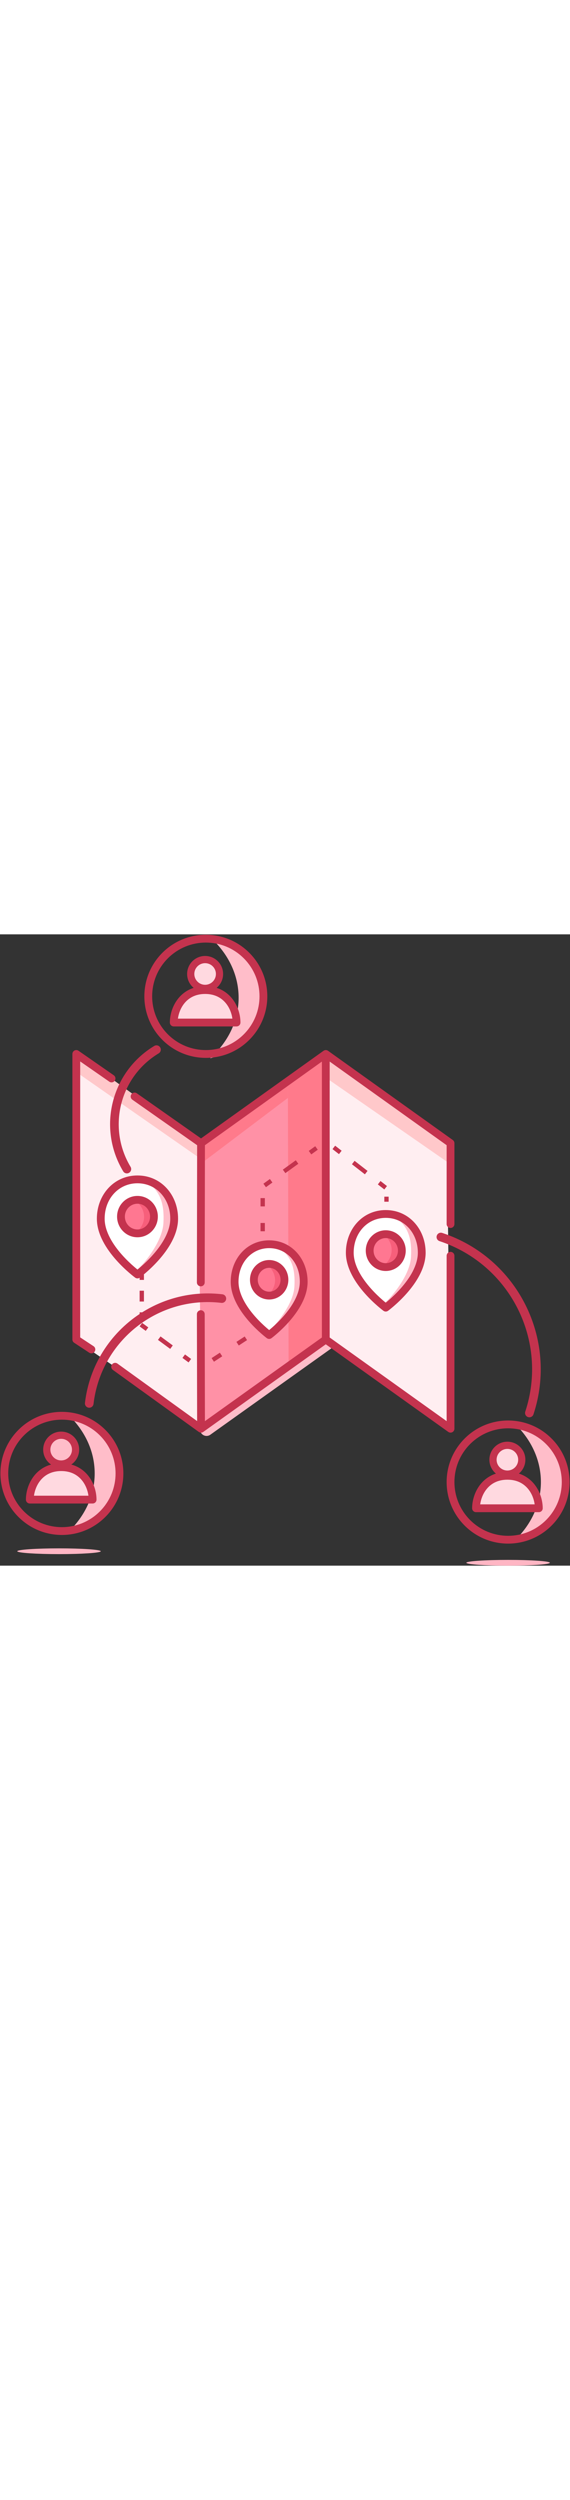 <svg width="100px" viewBox="0 0 396 438" version="1.1" xmlns="http://www.w3.org/2000/svg" xmlns:xlink="http://www.w3.org/1999/xlink">
    <rect x="0" y="0" width="396" height="438" fill="#333333" stroke="none"/>
    <g id="Page-1" stroke="none" stroke-width="1" fill="none" fill-rule="evenodd">
            <polygon id="Shape" fill="#FF91A6" fill-rule="nonzero" points="139.5 144 225.5 83 225.5 282.5 138 341"></polygon>
            <polygon id="Shape" fill="#FFEEF1" fill-rule="nonzero" points="310.514 144 226 83 226 282.5 313 341"></polygon>
            <polygon id="Shape" fill="#FF7A8B" fill-rule="nonzero" points="200 103.5 225 85 225 281 200.5 297.5"></polygon>
            <polygon id="Shape" fill="#FF7A8B" fill-rule="nonzero" points="200 100 200 113.5 141.649 157.554 141.649 144"></polygon>
            <polygon id="Shape" fill="#FFEEF1" fill-rule="nonzero" points="137.543 144 54 83 54 282.5 140 341"></polygon>
            <polygon id="Shape" fill="#FFC8CA" fill-rule="nonzero" points="311.582 145.48 312.193 158.922 227.565 100.238 226.884 85.246"></polygon>
            <path d="M230.665,281.389 C232.107,283.413 231.635,286.223 229.611,287.665 L146.111,347.165 C144.087,348.607 141.277,348.135 139.835,346.111 C138.393,344.087 138.865,341.277 140.889,339.835 L224.389,280.335 C226.413,278.893 229.223,279.365 230.665,281.389 Z" id="Shape" fill="#FFBDC9"></path>
            <polygon id="Shape" fill="#FFC8CA" fill-rule="nonzero" points="137.189 143.196 137.7 154.565 51.62 94.587 56.5 85"></polygon>
            <path d="M211,241.022 C211,260.196 187,278 187,278 C187,278 163,260.196 163,241.022 C163,226.652 173.008,215 187,215 C200.989,215 211,226.652 211,241.022 Z" id="Shape" fill="#FFFFFF" fill-rule="nonzero"></path>
            <path d="M186,276 C190.957,271.91 203.739,257.085 204.522,244.561 C205.304,232.036 202.435,224.623 195.913,219 C204.094,222.112 210,231.007 210,241.493 C210,251.98 194.181,272.888 186,276 Z" id="Shape" fill="#FFBDC9" fill-rule="nonzero"></path>
            <path d="M196.531,240 C196.531,233.638 191.487,228.48 185.265,228.48 C179.044,228.48 174,233.638 174,240 C174,246.362 179.044,251.52 185.265,251.52 C191.487,251.52 196.531,246.362 196.531,240 Z" id="Shape" fill="#FF7791" fill-rule="nonzero"></path>
            <path d="M184.327,252 C188.536,248.831 191.103,244.621 191.103,240 C191.103,235.379 188.536,231.169 184.327,228 C191.687,229.66 197,234.405 197,240 C197,245.595 191.687,250.34 184.327,252 Z" id="Shape" fill="#F75F7B" fill-rule="nonzero"></path>
            <path d="M121,197.261 C121,217.348 95.5,236 95.5,236 C95.5,236 70,217.348 70,197.261 C70,182.207 80.633,170 95.5,170 C110.364,170 121,182.207 121,197.261 Z" id="Shape" fill="#FFFFFF" fill-rule="nonzero"></path>
            <path d="M95,233 C99.956,228.767 112.739,213.421 113.522,200.457 C114.304,187.493 111.435,179.82 104.913,174 C113.094,177.221 119,186.428 119,197.282 C119,208.137 103.181,229.778 95,233 Z" id="Shape" fill="#FFBDC9" fill-rule="nonzero"></path>
            <path d="M105.53,196 C105.53,189.637 100.487,184.48 94.265,184.48 C88.044,184.48 83,189.637 83,196 C83,202.362 88.044,207.52 94.265,207.52 C100.487,207.52 105.53,202.362 105.53,196 Z" id="Shape" fill="#FF7791" fill-rule="nonzero"></path>
            <path d="M93.326,208 C97.536,204.831 100.102,200.62 100.102,196 C100.102,191.379 97.536,187.169 93.326,184 C100.687,185.66 106,190.405 106,196 C106,201.594 100.687,206.339 93.326,208 Z" id="Shape" fill="#F75F7B" fill-rule="nonzero"></path>
            <path d="M293,220.848 C293,240.63 268,259 268,259 C268,259 243,240.63 243,220.848 C243,206.022 253.425,194 268,194 C282.572,194 293,206.022 293,220.848 Z" id="Shape" fill="#FFFFFF" fill-rule="nonzero"></path>
            <path d="M267,256 C271.957,251.839 284.739,236.753 285.522,224.009 C286.304,211.265 283.435,203.722 276.913,198 C285.094,201.167 291,210.217 291,220.888 C291,231.559 275.181,252.833 267,256 Z" id="Shape" fill="#FFBDC9" fill-rule="nonzero"></path>
            <path d="M277.531,219 C277.531,212.638 272.487,207.48 266.265,207.48 C260.044,207.48 255,212.638 255,219 C255,225.362 260.044,230.52 266.265,230.52 C272.487,230.52 277.531,225.362 277.531,219 Z" id="Shape" fill="#FF7791" fill-rule="nonzero"></path>
            <path d="M265.327,231 C269.536,227.831 272.103,223.621 272.103,219 C272.103,214.379 269.536,210.169 265.327,207 C272.687,208.66 278,213.405 278,219 C278,224.595 272.687,229.34 265.327,231 Z" id="Shape" fill="#F75F7B" fill-rule="nonzero"></path>
            <path d="M382,436 C382,437.105 369.016,438 353,438 C336.984,438 324,437.105 324,436 C324,434.895 336.984,434 353,434 C369.016,434 382,434.895 382,436 Z" id="Shape" fill="#FFB6C4" fill-rule="nonzero"></path>
            <path d="M70,428 C70,429.105 57.016,430 41,430 C24.984,430 12,429.105 12,428 C12,426.895 24.984,426 41,426 C57.016,426 70,426.895 70,428 Z" id="shadow" fill="#FFB6C4" fill-rule="nonzero"></path>
            <path d="M177.572,229.968 C181.457,225.977 187.143,224.964 191.943,226.929 C193.576,227.597 195.106,228.61 196.428,229.968 C197.735,231.311 198.715,232.864 199.365,234.52 C201.307,239.462 200.328,245.331 196.428,249.337 C191.221,254.685 182.779,254.685 177.572,249.337 C172.365,243.988 172.365,235.317 177.572,229.968 Z M192.547,233.746 C195.707,236.992 195.707,242.313 192.547,245.558 C189.466,248.722 184.534,248.722 181.453,245.558 C178.293,242.313 178.293,236.992 181.453,233.746 C184.534,230.582 189.466,230.582 192.547,233.746 Z" id="Shape" fill="#C4334E"></path>
            <path d="M185.378,280.169 L185.385,280.174 C186.343,280.885 187.655,280.886 188.614,280.175 L187,278 C188.614,280.175 188.617,280.173 188.617,280.173 L188.622,280.169 L188.64,280.156 L188.7,280.11 C188.752,280.071 188.825,280.015 188.92,279.943 C189.108,279.798 189.38,279.587 189.722,279.314 C190.406,278.767 191.375,277.971 192.533,276.957 C194.847,274.932 197.938,272.023 201.037,268.486 C207.13,261.532 213.708,251.643 213.708,241.022 C213.708,225.424 202.739,212.292 187,212.292 C171.258,212.292 160.292,225.424 160.292,241.022 C160.292,251.643 166.87,261.532 172.963,268.486 C176.062,272.023 179.153,274.932 181.467,276.957 C182.625,277.971 183.594,278.767 184.278,279.314 C184.62,279.587 184.892,279.798 185.08,279.943 C185.174,280.015 185.248,280.071 185.3,280.11 L185.36,280.156 L185.378,280.169 Z M165.708,241.022 C165.708,227.881 174.758,217.708 187,217.708 C199.24,217.708 208.292,227.881 208.292,241.022 C208.292,249.574 202.87,258.174 196.963,264.916 C194.062,268.227 191.153,270.968 188.967,272.88 C188.212,273.54 187.547,274.099 187,274.548 C186.689,274.293 186.339,274.002 185.957,273.677 C185.667,273.431 185.358,273.165 185.033,272.88 C182.847,270.968 179.938,268.227 177.037,264.916 C171.13,258.174 165.708,249.574 165.708,241.022 Z" id="Shape" fill="#C4334E"></path>
            <path d="M95.5,172.708 C82.349,172.708 72.708,183.473 72.708,197.26 C72.708,206.256 78.489,215.291 84.774,222.364 C87.862,225.838 90.958,228.713 93.285,230.721 C94.144,231.462 94.896,232.083 95.5,232.569 C96.104,232.083 96.856,231.462 97.715,230.721 C100.042,228.713 103.138,225.838 106.225,222.364 C112.51,215.291 118.292,206.256 118.292,197.26 C118.292,183.473 108.648,172.708 95.5,172.708 Z M95.5,236 C93.901,238.186 93.9,238.185 93.9,238.185 L93.898,238.183 L93.874,238.165 L93.81,238.118 C93.755,238.078 93.678,238.019 93.578,237.944 C93.378,237.793 93.091,237.572 92.728,237.286 C92.003,236.715 90.976,235.883 89.746,234.822 C87.292,232.704 84.013,229.661 80.725,225.962 C74.26,218.686 67.292,208.352 67.292,197.26 C67.292,180.941 78.917,167.291 95.5,167.291 C112.079,167.291 123.708,180.941 123.708,197.26 C123.708,208.352 116.739,218.686 110.274,225.962 C106.987,229.661 103.708,232.704 101.253,234.822 C100.024,235.883 98.997,236.715 98.271,237.286 C97.909,237.572 97.621,237.793 97.422,237.944 C97.322,238.019 97.244,238.078 97.19,238.118 L97.126,238.165 L97.102,238.183 L97.1,238.185 C97.1,238.185 97.099,238.186 95.5,236 Z M95.5,236 L97.099,238.186 C96.147,238.882 94.853,238.882 93.901,238.186 L95.5,236 Z" id="Shape" fill="#C4334E"></path>
            <path d="M101.047,182.619 C95.887,180.398 89.69,181.419 85.482,185.68 C79.95,191.283 79.95,200.368 85.482,205.971 C91.015,211.574 99.985,211.574 105.517,205.971 C109.732,201.703 110.736,195.414 108.529,190.183 C107.839,188.548 106.835,187.015 105.517,185.68 C104.193,184.339 102.671,183.319 101.047,182.619 Z M101.663,202.165 C105.112,198.672 105.112,192.98 101.663,189.486 C98.251,186.031 92.748,186.031 89.337,189.486 C85.887,192.98 85.887,198.672 89.337,202.165 C92.748,205.621 98.251,205.621 101.663,202.165 Z" id="Shape" fill="#C4334E"></path>
            <path d="M258.179,209.443 C262.279,205.271 268.306,204.254 273.346,206.389 C274.973,207.078 276.497,208.097 277.821,209.443 C279.135,210.781 280.131,212.32 280.809,213.962 C282.926,219.097 281.93,225.246 277.821,229.427 C272.397,234.945 263.603,234.945 258.179,229.427 C252.755,223.908 252.755,214.961 258.179,209.443 Z M273.958,213.24 C277.31,216.651 277.31,222.219 273.958,225.63 C270.656,228.988 265.343,228.988 262.042,225.63 C258.689,222.219 258.689,216.651 262.042,213.24 C265.343,209.881 270.656,209.881 273.958,213.24 Z" id="Shape" fill="#C4334E"></path>
            <path d="M266.395,261.182 C266.395,261.182 266.396,261.182 266.736,260.719 L266.396,261.183 C267.35,261.884 268.649,261.884 269.604,261.183 L268,259 C269.604,261.183 269.605,261.182 269.605,261.182 L269.607,261.18 L269.613,261.176 L269.693,261.116 C269.747,261.076 269.823,261.019 269.921,260.944 C270.117,260.795 270.399,260.578 270.755,260.296 C271.466,259.733 272.474,258.912 273.68,257.867 C276.088,255.781 279.304,252.782 282.528,249.137 C288.869,241.969 295.708,231.783 295.708,220.848 C295.708,204.768 284.299,191.292 268,191.292 C251.698,191.292 240.292,204.769 240.292,220.848 C240.292,231.783 247.13,241.969 253.471,249.137 C256.696,252.782 259.912,255.781 262.32,257.867 C263.526,258.912 264.534,259.733 265.245,260.296 C265.601,260.578 265.883,260.795 266.079,260.944 C266.146,260.995 266.203,261.038 266.249,261.073 L266.307,261.116 L266.387,261.176 L266.393,261.18 L266.395,261.182 Z M245.708,220.848 C245.708,207.276 255.152,196.708 268,196.708 C280.846,196.708 290.292,207.276 290.292,220.848 C290.292,229.695 284.63,238.586 278.471,245.548 C275.446,248.968 272.412,251.798 270.132,253.774 C269.308,254.488 268.585,255.089 268,255.563 C267.415,255.089 266.692,254.488 265.867,253.774 C263.588,251.798 260.554,248.968 257.528,245.548 C251.369,238.586 245.708,229.695 245.708,220.848 Z" id="Shape" fill="#C4334E"></path>
            <g transform="translate(100, 0)">
              <g class="user user--01">
                <path d="M46,86 C58.291,74.909 65.783,60.173 65.783,44 C65.783,27.827 58.291,13.091 46,2 C67.489,7.811 83,24.419 83,44 C83,63.581 67.489,80.189 46,86 Z" id="Shape" fill="#FFBDC9" fill-rule="nonzero"></path>
                <path d="M50.714,20.079 C54.974,24.339 54.974,31.246 50.714,35.506 C46.454,39.767 39.547,39.767 35.286,35.506 C31.026,31.246 31.026,24.339 35.286,20.079 C39.547,15.818 46.454,15.818 50.714,20.079 Z" id="Shape" fill="#FFD9E0" fill-rule="nonzero"></path>
                <path d="M43,38.651 C27.414,38.651 21.182,51.837 21.182,61.182 L64.818,61.182 C64.818,51.837 58.585,38.651 43,38.651 Z" id="Shape" fill="#FFD9E0" fill-rule="nonzero"></path>
                <path d="M50.479,37.123 C53.241,34.83 55,31.37 55,27.5 C55,20.596 49.404,15 42.5,15 C35.596,15 30,20.596 30,27.5 C30,31.377 31.765,34.842 34.536,37.135 C29.893,38.621 26.282,41.379 23.643,44.739 C19.718,49.736 18,55.977 18,61.182 C18,62.678 19.213,63.89 20.708,63.89 L64.345,63.89 C65.84,63.89 67.053,62.678 67.053,61.182 C67.053,55.977 65.335,49.736 61.41,44.739 C58.764,41.37 55.14,38.606 50.479,37.123 Z M42.5,35 C46.642,35 50,31.642 50,27.5 C50,23.358 46.642,20 42.5,20 C38.358,20 35,23.358 35,27.5 C35,31.642 38.358,35 42.5,35 Z M27.903,48.085 C30.919,44.244 35.603,41.359 42.527,41.359 C49.45,41.359 54.134,44.244 57.15,48.085 C59.589,51.191 60.974,54.978 61.449,58.474 L23.604,58.474 C24.079,54.978 25.463,51.191 27.903,48.085 Z" id="Shape" fill="#C4334E"></path>
                <path d="M12.801,12.801 C29.479,-3.878 56.521,-3.878 73.199,12.801 C89.878,29.479 89.878,56.521 73.199,73.199 C56.521,89.878 29.479,89.878 12.801,73.199 C-3.878,56.521 -3.878,29.479 12.801,12.801 Z M69.369,16.631 C54.806,2.067 31.194,2.067 16.631,16.631 C2.067,31.194 2.067,54.806 16.631,69.369 C31.194,83.933 54.806,83.933 69.369,69.369 C83.933,54.806 83.933,31.194 69.369,16.631 Z" id="Shape" fill="#C4334E"></path>
              </g>
            </g>
            <g transform="translate(0, 331)">
              <g class="user user--02">
                <path d="M46,85 C58.291,73.909 65.783,59.173 65.783,43 C65.783,26.827 58.291,12.091 46,1 C67.489,6.811 83,23.419 83,43 C83,62.581 67.489,79.189 46,85 Z M50.714,20.079 C54.974,24.339 54.974,31.246 50.714,35.506 C46.454,39.767 39.547,39.767 35.286,35.506 C31.026,31.246 31.026,24.339 35.286,20.079 C39.547,15.818 46.454,15.818 50.714,20.079 Z" id="Shape" fill="#FFBDC9" fill-rule="nonzero"></path>
                <path d="M43,38.651 C27.414,38.651 21.182,51.837 21.182,61.182 L64.818,61.182 C64.818,51.837 58.585,38.651 43,38.651 Z" id="Shape" fill="#FFD9E0" fill-rule="nonzero"></path>
                <path d="M55,26.5 C55,30.799 52.83,34.592 49.525,36.841 C54.648,38.237 58.586,41.143 61.41,44.739 C65.335,49.736 67.053,55.977 67.053,61.182 C67.053,62.678 65.841,63.89 64.345,63.89 L20.708,63.89 C19.213,63.89 18,62.678 18,61.182 C18,55.977 19.718,49.736 23.643,44.739 C26.46,41.152 30.385,38.251 35.491,36.851 C32.177,34.603 30,30.806 30,26.5 C30,19.596 35.596,14 42.5,14 C49.404,14 55,19.596 55,26.5 Z M50,26.5 C50,30.642 46.642,34 42.5,34 C38.358,34 35,30.642 35,26.5 C35,22.358 38.358,19 42.5,19 C46.642,19 50,22.358 50,26.5 Z M42.527,41.359 C35.603,41.359 30.919,44.244 27.903,48.085 C25.464,51.191 24.079,54.978 23.605,58.474 L61.449,58.474 C60.974,54.978 59.59,51.191 57.15,48.085 C54.134,44.244 49.45,41.359 42.527,41.359 Z" id="Shape" fill="#C4334E"></path>
                <path d="M73.199,12.801 C56.521,-3.878 29.479,-3.878 12.801,12.801 C-3.878,29.479 -3.878,56.521 12.801,73.199 C29.479,89.878 56.521,89.878 73.199,73.199 C89.878,56.521 89.878,29.479 73.199,12.801 Z M16.631,16.631 C31.194,2.068 54.806,2.068 69.369,16.631 C83.933,31.194 83.933,54.806 69.369,69.369 C54.806,83.932 31.194,83.932 16.631,69.369 C2.068,54.806 2.068,31.194 16.631,16.631 Z" id="Shape" fill="#C4334E"></path>
              </g>
            </g>
            <g transform="translate(310, 337)">
              <g class="user user--03">
                <path d="M46,85 C58.291,73.909 65.783,59.173 65.783,43 C65.783,26.827 58.291,12.091 46,1 C67.489,6.811 83,23.419 83,43 C83,62.581 67.489,79.189 46,85 Z" id="Shape" fill="#FFBDC9" fill-rule="nonzero"></path>
                <path d="M50.714,20.079 C54.974,24.339 54.974,31.246 50.714,35.506 C46.454,39.767 39.547,39.767 35.286,35.506 C31.026,31.246 31.026,24.339 35.286,20.079 C39.547,15.818 46.454,15.818 50.714,20.079 Z" id="Shape" fill="#FFD9E0" fill-rule="nonzero"></path>
                <path d="M43,38.651 C27.414,38.651 21.182,51.837 21.182,61.182 L64.818,61.182 C64.818,51.837 58.585,38.651 43,38.651 Z" id="Shape" fill="#FFD9E0" fill-rule="nonzero"></path>
                <path d="M55,27.5 C55,31.37 53.241,34.83 50.479,37.123 C55.14,38.606 58.764,41.37 61.41,44.739 C65.335,49.736 67.053,55.977 67.053,61.182 C67.053,62.678 65.84,63.89 64.345,63.89 L20.708,63.89 C19.213,63.89 18,62.678 18,61.182 C18,55.977 19.718,49.736 23.643,44.739 C26.282,41.379 29.893,38.621 34.536,37.135 C31.765,34.842 30,31.377 30,27.5 C30,20.596 35.596,15 42.5,15 C49.404,15 55,20.596 55,27.5 Z M50,27.5 C50,31.642 46.642,35 42.5,35 C38.358,35 35,31.642 35,27.5 C35,23.358 38.358,20 42.5,20 C46.642,20 50,23.358 50,27.5 Z M42.526,41.359 C35.603,41.359 30.919,44.244 27.903,48.085 C25.464,51.191 24.079,54.979 23.604,58.474 L61.449,58.474 C60.974,54.979 59.589,51.191 57.15,48.085 C54.134,44.244 49.45,41.359 42.526,41.359 Z" id="Shape" fill="#C4334E"></path>
                <path d="M73.199,12.801 C56.521,-3.878 29.479,-3.878 12.801,12.801 C-3.878,29.479 -3.878,56.521 12.801,73.199 C29.479,89.878 56.521,89.878 73.199,73.199 C89.878,56.521 89.878,29.479 73.199,12.801 Z M16.631,16.631 C31.194,2.068 54.806,2.068 69.369,16.631 C83.932,31.194 83.932,54.806 69.369,69.369 C54.806,83.932 31.194,83.932 16.631,69.369 C2.068,54.806 2.068,31.194 16.631,16.631 Z" id="Shape" fill="#C4334E"></path>
              </g>
            </g>
            <path d="M110.259,82.57 C83.119,98.915 74.368,134.167 90.713,161.307 C91.568,162.726 91.111,164.57 89.691,165.425 C88.272,166.279 86.428,165.822 85.574,164.402 C67.519,134.424 77.185,95.485 107.163,77.43 C108.583,76.575 110.426,77.033 111.281,78.452 C112.136,79.872 111.678,81.715 110.259,82.57 Z" id="Shape" fill="#C4334E" fill-rule="nonzero"></path>
            <path d="M51.744,80.6 C52.637,80.133 53.716,80.2 54.544,80.775 L79.044,97.775 C80.273,98.628 80.578,100.315 79.725,101.544 C78.872,102.773 77.185,103.078 75.956,102.225 L55.708,88.176 L55.708,279.635 L64.988,285.737 C66.238,286.559 66.585,288.238 65.763,289.488 C64.941,290.738 63.262,291.085 62.012,290.263 L51.512,283.358 C50.75,282.857 50.292,282.007 50.292,281.095 L50.292,83 C50.292,81.992 50.851,81.068 51.744,80.6 Z" id="Shape" fill="#C4334E" fill-rule="nonzero"></path>
            <path d="M224.759,80.796 C225.701,80.124 226.966,80.124 227.908,80.796 L314.574,142.701 C315.286,143.209 315.708,144.03 315.708,144.905 L315.708,201 C315.708,202.496 314.496,203.708 313,203.708 C311.504,203.708 310.292,202.496 310.292,201 L310.292,146.298 L229.042,88.263 L229.042,279.701 L310.292,337.737 L310.292,223 C310.292,221.504 311.504,220.292 313,220.292 C314.496,220.292 315.708,221.504 315.708,223 L315.708,343 C315.708,344.014 315.141,344.944 314.239,345.408 C313.337,345.872 312.251,345.793 311.426,345.204 L226.333,284.423 L141.241,345.204 C140.296,345.879 139.026,345.876 138.083,345.197 L78.417,302.197 C77.203,301.323 76.928,299.63 77.803,298.417 C78.677,297.203 80.37,296.928 81.584,297.803 L136.949,337.703 C136.923,323.215 136.892,308.853 136.863,296.325 L136.844,287.94 L136.844,287.856 L136.838,285.297 C136.818,276.164 136.8,268.593 136.792,263.504 C136.789,262.009 138,260.794 139.495,260.792 C140.991,260.789 142.206,262 142.208,263.495 C142.217,268.764 142.235,276.696 142.257,286.269 L142.28,296.313 C142.308,308.855 142.34,323.237 142.366,337.744 L223.625,279.701 L223.625,88.263 L142.373,146.3 L142.208,241.505 C142.206,243 140.991,244.211 139.495,244.208 C138,244.206 136.789,242.991 136.792,241.495 L136.956,146.311 L91.944,114.717 C90.72,113.857 90.424,112.168 91.283,110.944 C92.143,109.72 93.832,109.424 95.056,110.283 L139.653,141.586 L224.759,80.796 Z" id="Shape" fill="#C4334E" fill-rule="nonzero"></path>
            <path d="M364.927,331.13 C381.139,282.017 354.467,229.061 305.354,212.849 C303.781,212.329 302.926,210.633 303.446,209.06 C303.965,207.486 305.661,206.632 307.235,207.151 C359.495,224.402 387.876,280.751 370.625,333.011 C370.106,334.585 368.409,335.439 366.836,334.919 C365.263,334.4 364.408,332.704 364.927,331.13 Z" id="Shape" fill="#C4334E" fill-rule="nonzero"></path>
            <path d="M64.979,325.781 C70.145,281.902 109.904,250.517 153.784,255.683 C155.429,255.876 156.92,254.699 157.114,253.054 C157.308,251.409 156.131,249.918 154.485,249.724 C134.235,247.34 114.801,252.197 98.775,262.25 L97,262.25 L97,263.394 C76.625,276.88 62.101,298.913 59.021,325.08 C58.827,326.725 60.004,328.216 61.649,328.41 C63.295,328.604 64.786,327.427 64.979,325.781 Z" id="Shape" fill="#C4334E" fill-rule="nonzero"></path>
            <polygon id="Shape" fill="#C4334E" fill-rule="nonzero" points="235.5 152.5 231 149 232.842 146.632 237.342 150.132"></polygon>
            <polygon id="Shape" fill="#C4334E" fill-rule="nonzero" points="244.5 159.5 253.5 166.5 255.342 164.132 246.342 157.132"></polygon>
            <polygon id="Shape" fill="#C4334E" fill-rule="nonzero" points="262.5 173.5 267 177 268.842 174.632 264.342 171.132"></polygon>
            <polygon id="Shape" fill="#C4334E" fill-rule="nonzero" points="181 183 181 188.75 184 188.75 184 183"></polygon>
            <polygon id="Shape" fill="#C4334E" fill-rule="nonzero" points="181 200.25 181 206 184 206 184 200.25"></polygon>
            <polygon id="Shape" fill="#C4334E" fill-rule="nonzero" points="97 236 97 239.75 100 239.75 100 236"></polygon>
            <polygon id="Shape" fill="#C4334E" fill-rule="nonzero" points="97 247.25 97 254.75 100 254.75 100 247.25"></polygon>
            <polygon id="Shape" fill="#C4334E" fill-rule="nonzero" points="97 272 101.25 275.125 103.027 272.708 98.777 269.583"></polygon>
            <polygon id="Shape" fill="#C4334E" fill-rule="nonzero" points="109.75 281.375 118.25 287.625 120.027 285.208 111.527 278.958"></polygon>
            <polygon id="Shape" fill="#C4334E" fill-rule="nonzero" points="126.75 293.875 131 297 132.777 294.583 128.527 291.458"></polygon>
            <polygon id="Shape" fill="#C4334E" fill-rule="nonzero" points="170 279 164.25 282.75 165.889 285.263 171.639 281.513"></polygon>
            <polygon id="Shape" fill="#C4334E" fill-rule="nonzero" points="152.75 290.25 147 294 148.639 296.513 154.389 292.763"></polygon>
            <polygon id="Shape" fill="#C4334E" fill-rule="nonzero" points="214.5 150.25 219 147 220.756 149.432 216.256 152.682"></polygon>
            <polygon id="Shape" fill="#C4334E" fill-rule="nonzero" points="196.5 163.25 205.5 156.75 207.256 159.182 198.256 165.682"></polygon>
            <polygon id="Shape" fill="#C4334E" fill-rule="nonzero" points="183 173 187.5 169.75 189.256 172.182 184.756 175.432"></polygon>
            <polygon id="Shape" fill="#C4334E" fill-rule="nonzero" points="267 182 267 185.5 270 185.5 270 182"></polygon>
            <polygon id="Shape" fill="#C4334E" fill-rule="nonzero" points="267 192.5 267 196 270 196 270 192.5"></polygon>
    </g>
</svg>